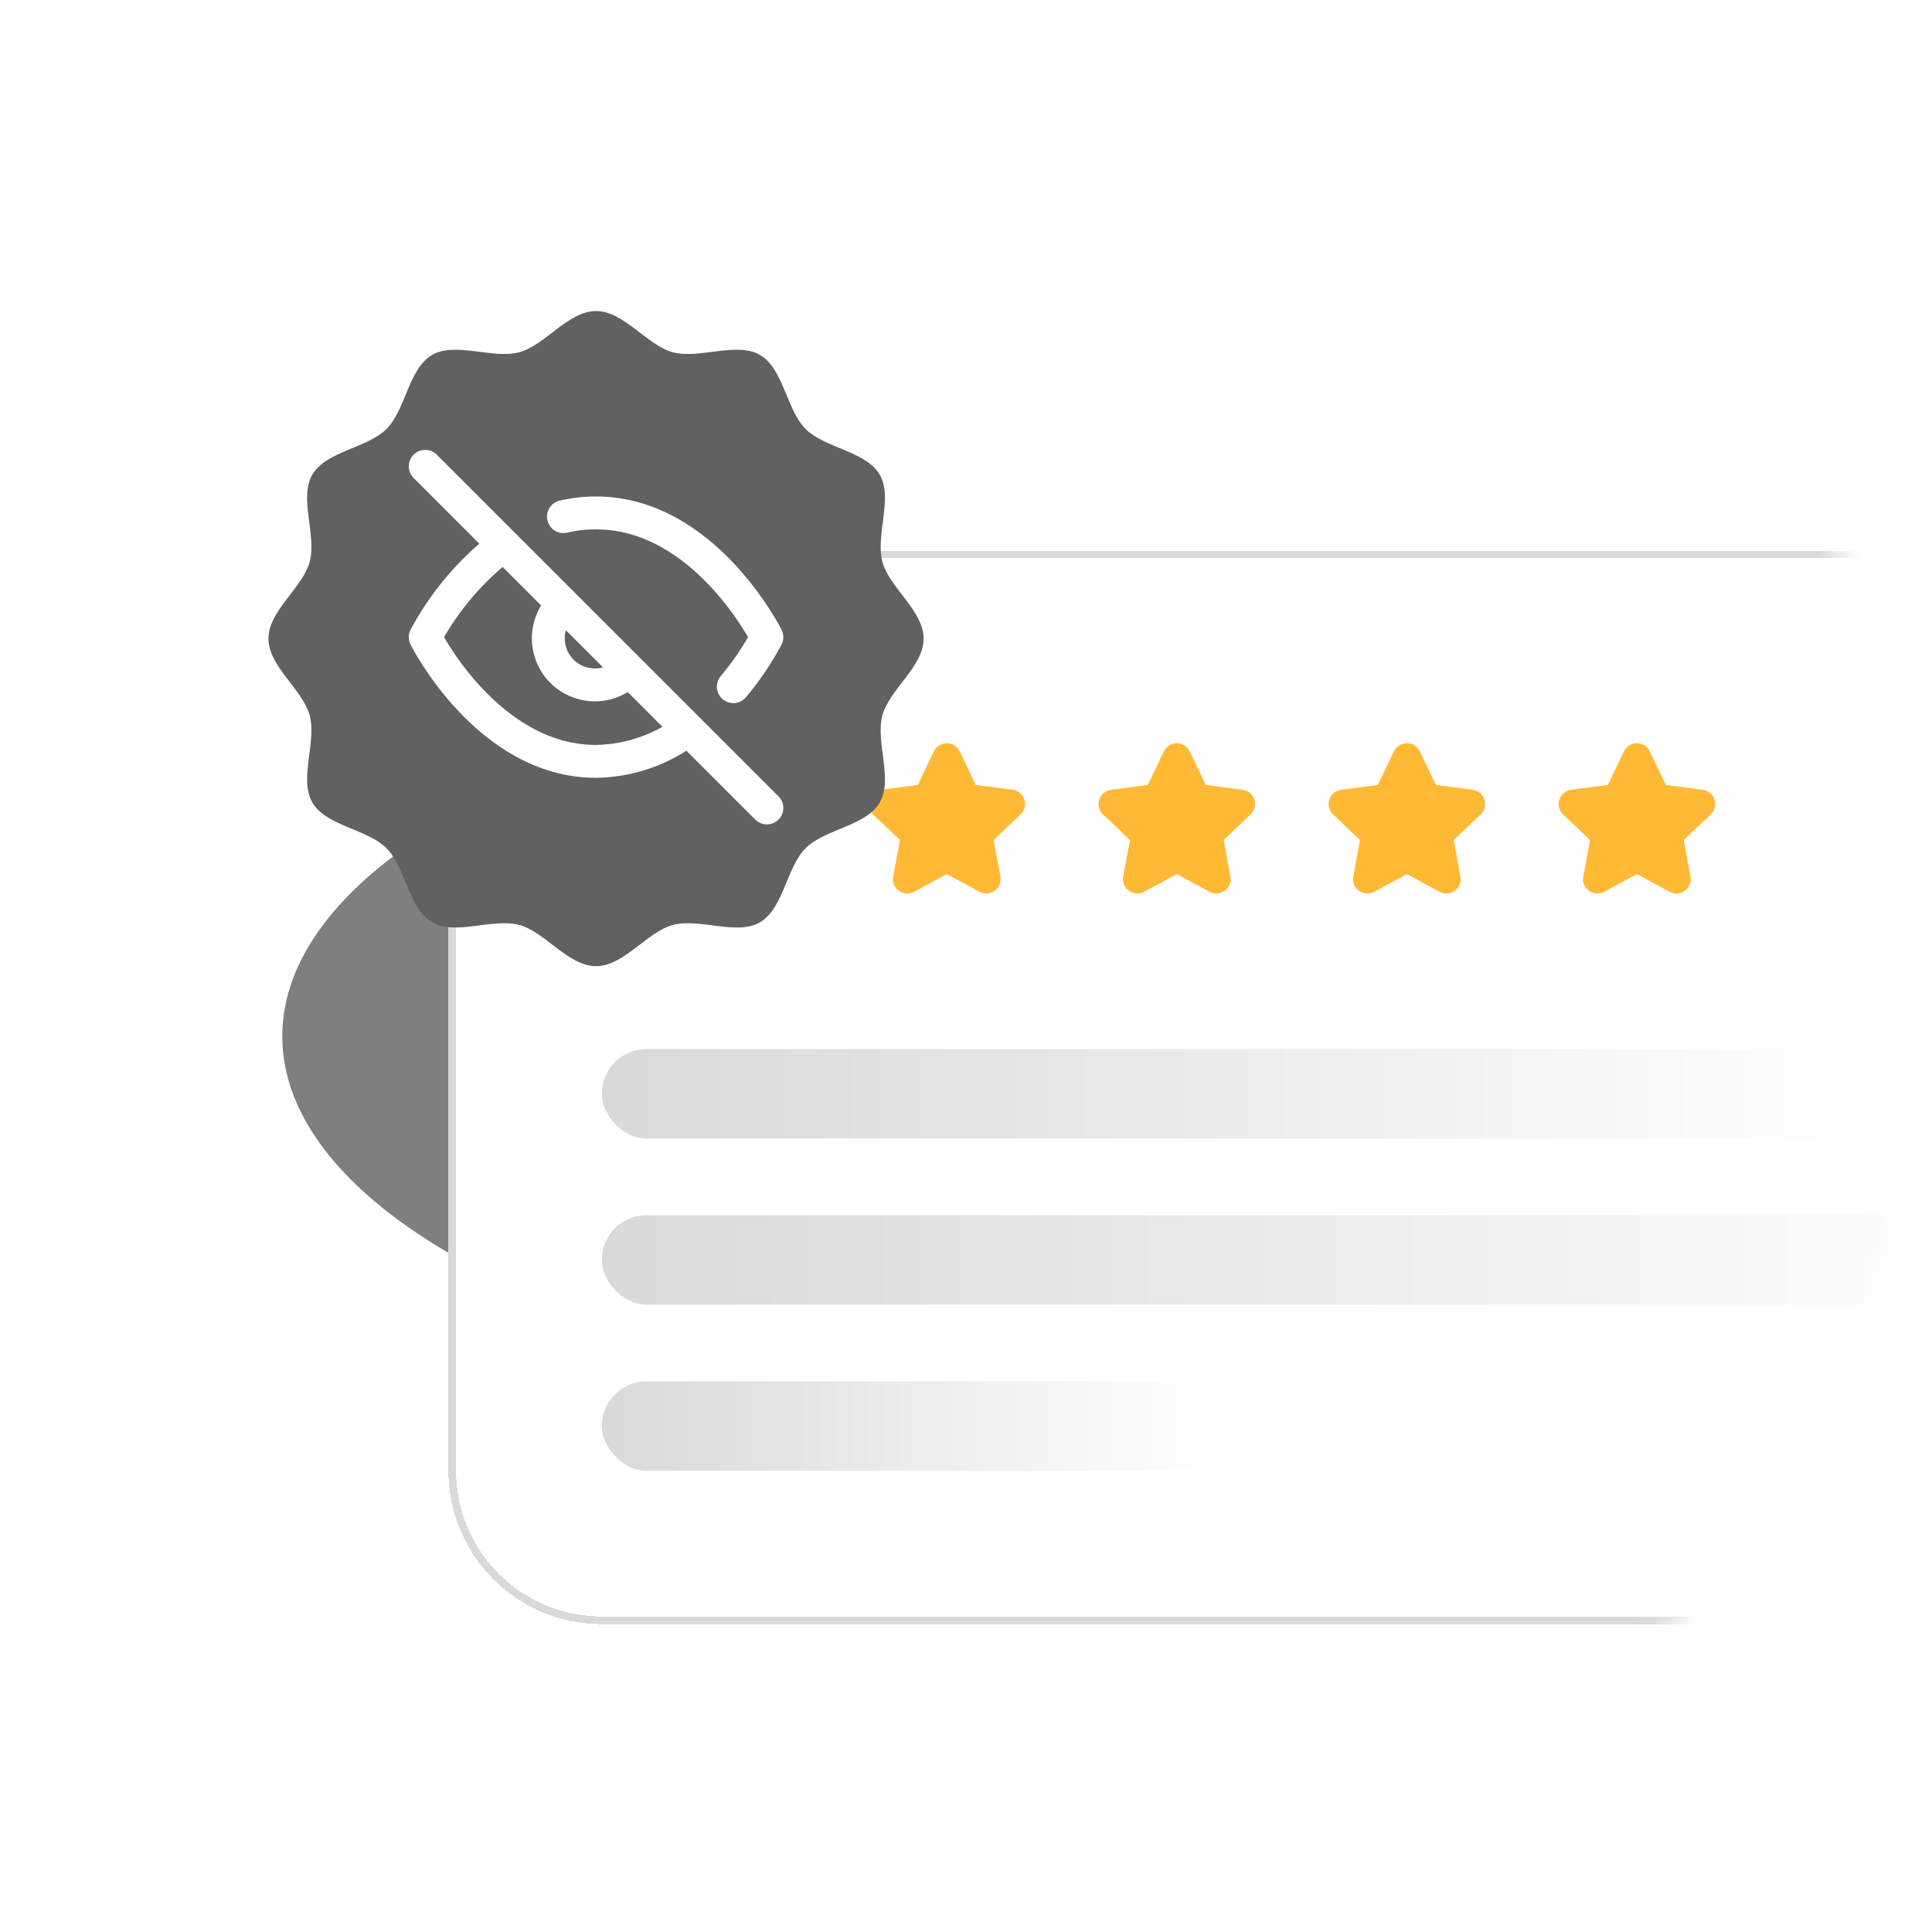 <svg width="94" height="94" viewBox="0 0 94 94" fill="none" xmlns="http://www.w3.org/2000/svg">
<mask id="mask0_675_14934" style="mask-type:alpha" maskUnits="userSpaceOnUse" x="0" y="0" width="94" height="94">
<circle cx="47" cy="47" r="46.943" fill="#D9D9D9"/>
</mask>
<g mask="url(#mask0_675_14934)">
<g filter="url(#filter0_f_675_14934)">
<ellipse cx="56.636" cy="50.42" rx="42.902" ry="18.031" fill="#7F7F7F"/>
</g>
<g filter="url(#filter1_d_675_14934)">
<path d="M21.818 31.767C21.818 27.646 25.159 24.306 29.279 24.306H147.414C151.535 24.306 154.875 27.646 154.875 31.767V69.073C154.875 73.193 151.535 76.534 147.414 76.534H29.279C25.159 76.534 21.818 73.193 21.818 69.073V31.767Z" fill="white" shape-rendering="crispEdges"/>
<path d="M22.005 31.767C22.005 27.749 25.262 24.492 29.279 24.492H147.414C151.432 24.492 154.689 27.749 154.689 31.767V69.073C154.689 73.09 151.432 76.347 147.414 76.347H29.279C25.262 76.347 22.005 73.09 22.005 69.073V31.767Z" stroke="#D9D9D9" stroke-width="0.373" shape-rendering="crispEdges"/>
<path d="M35.506 34.074C35.252 33.542 34.497 33.542 34.243 34.074L33.465 35.703L31.675 35.939C31.092 36.016 30.858 36.735 31.285 37.14L32.595 38.383L32.266 40.158C32.159 40.737 32.77 41.181 33.287 40.901L34.874 40.039L36.461 40.901C36.978 41.181 37.59 40.737 37.483 40.158L37.154 38.383L38.464 37.14C38.89 36.735 38.657 36.016 38.074 35.939L36.283 35.703L35.506 34.074Z" fill="#FFB934"/>
<path d="M46.697 34.074C46.444 33.542 45.688 33.542 45.435 34.074L44.657 35.703L42.867 35.939C42.284 36.016 42.05 36.735 42.477 37.14L43.786 38.383L43.458 40.158C43.35 40.737 43.962 41.181 44.479 40.901L46.066 40.039L47.653 40.901C48.17 41.181 48.782 40.737 48.674 40.158L48.346 38.383L49.655 37.14C50.081 36.735 49.848 36.016 49.265 35.939L47.474 35.703L46.697 34.074Z" fill="#FFB934"/>
<path d="M57.888 34.074C57.635 33.542 56.88 33.542 56.626 34.074L55.848 35.703L54.058 35.939C53.475 36.016 53.241 36.735 53.668 37.14L54.977 38.383L54.649 40.158C54.541 40.737 55.153 41.181 55.67 40.901L57.257 40.039L58.844 40.901C59.361 41.181 59.973 40.737 59.865 40.158L59.537 38.383L60.846 37.14C61.273 36.735 61.039 36.016 60.456 35.939L58.666 35.703L57.888 34.074Z" fill="#FFB934"/>
<path d="M69.08 34.074C68.826 33.542 68.071 33.542 67.817 34.074L67.04 35.703L65.249 35.939C64.666 36.016 64.433 36.735 64.859 37.14L66.169 38.383L65.84 40.158C65.733 40.737 66.345 41.181 66.862 40.901L68.449 40.039L70.036 40.901C70.553 41.181 71.164 40.737 71.057 40.158L70.728 38.383L72.038 37.14C72.464 36.735 72.231 36.016 71.648 35.939L69.857 35.703L69.08 34.074Z" fill="#FFB934"/>
<path d="M80.273 34.074C80.02 33.542 79.264 33.542 79.011 34.074L78.233 35.703L76.443 35.939C75.86 36.016 75.626 36.735 76.053 37.14L77.362 38.383L77.034 40.158C76.926 40.737 77.538 41.181 78.055 40.901L79.642 40.039L81.229 40.901C81.746 41.181 82.358 40.737 82.25 40.158L81.922 38.383L83.231 37.14C83.658 36.735 83.424 36.016 82.841 35.939L81.05 35.703L80.273 34.074Z" fill="#FFB934"/>
<rect x="29.279" y="48.554" width="61.554" height="4.352" rx="2.176" fill="url(#paint0_linear_675_14934)"/>
<rect x="29.279" y="56.637" width="69.637" height="4.352" rx="2.176" fill="url(#paint1_linear_675_14934)"/>
<rect x="29.279" y="64.72" width="29.845" height="4.352" rx="2.176" fill="url(#paint2_linear_675_14934)"/>
</g>
</g>
<path d="M44.938 31.071C44.938 32.431 43.267 33.552 42.932 34.806C42.587 36.102 43.461 37.908 42.804 39.042C42.138 40.195 40.132 40.333 39.197 41.268C38.262 42.203 38.124 44.209 36.971 44.875C35.837 45.531 34.031 44.657 32.735 45.003C31.481 45.337 30.36 47.008 29 47.008C27.64 47.008 26.519 45.337 25.265 45.003C23.969 44.657 22.163 45.531 21.029 44.875C19.876 44.209 19.738 42.203 18.803 41.268C17.868 40.333 15.862 40.195 15.195 39.042C14.539 37.908 15.413 36.102 15.068 34.806C14.733 33.552 13.062 32.431 13.062 31.071C13.062 29.711 14.733 28.59 15.068 27.336C15.413 26.04 14.539 24.234 15.195 23.099C15.862 21.947 17.868 21.808 18.803 20.873C19.738 19.939 19.876 17.933 21.029 17.266C22.163 16.61 23.969 17.484 25.265 17.139C26.519 16.804 27.64 15.133 29 15.133C30.36 15.133 31.481 16.804 32.735 17.139C34.031 17.484 35.837 16.61 36.971 17.266C38.124 17.933 38.262 19.939 39.197 20.873C40.132 21.808 42.138 21.947 42.804 23.099C43.461 24.234 42.587 26.04 42.932 27.336C43.267 28.59 44.938 29.711 44.938 31.071Z" fill="#616161"/>
<path d="M33.489 35.488C32.197 36.473 30.624 37.018 29.001 37.044C23.712 37.044 20.689 31 20.689 31C21.629 29.249 22.933 27.718 24.513 26.512M27.414 25.137C27.934 25.015 28.466 24.954 29.001 24.956C34.289 24.956 37.312 31 37.312 31C36.853 31.858 36.306 32.666 35.68 33.41M30.602 32.602C30.395 32.825 30.145 33.003 29.866 33.127C29.588 33.251 29.288 33.318 28.984 33.323C28.68 33.328 28.377 33.272 28.095 33.158C27.813 33.044 27.556 32.875 27.341 32.659C27.126 32.444 26.956 32.188 26.842 31.905C26.728 31.623 26.672 31.321 26.678 31.017C26.683 30.712 26.75 30.412 26.874 30.134C26.997 29.856 27.176 29.606 27.399 29.398M20.689 22.689L37.312 39.311" stroke="white" stroke-width="1.6" stroke-linecap="round" stroke-linejoin="round"/>
<defs>
<filter id="filter0_f_675_14934" x="-13.623" y="5.031" width="140.518" height="90.777" filterUnits="userSpaceOnUse" color-interpolation-filters="sRGB">
<feFlood flood-opacity="0" result="BackgroundImageFix"/>
<feBlend mode="normal" in="SourceGraphic" in2="BackgroundImageFix" result="shape"/>
<feGaussianBlur stdDeviation="13.679" result="effect1_foregroundBlur_675_14934"/>
</filter>
<filter id="filter1_d_675_14934" x="18.088" y="23.062" width="140.518" height="59.689" filterUnits="userSpaceOnUse" color-interpolation-filters="sRGB">
<feFlood flood-opacity="0" result="BackgroundImageFix"/>
<feColorMatrix in="SourceAlpha" type="matrix" values="0 0 0 0 0 0 0 0 0 0 0 0 0 0 0 0 0 0 127 0" result="hardAlpha"/>
<feOffset dy="2.487"/>
<feGaussianBlur stdDeviation="1.865"/>
<feComposite in2="hardAlpha" operator="out"/>
<feColorMatrix type="matrix" values="0 0 0 0 0.259 0 0 0 0 0.224 0 0 0 0 0.192 0 0 0 0.2 0"/>
<feBlend mode="normal" in2="BackgroundImageFix" result="effect1_dropShadow_675_14934"/>
<feBlend mode="normal" in="SourceGraphic" in2="effect1_dropShadow_675_14934" result="shape"/>
</filter>
<linearGradient id="paint0_linear_675_14934" x1="29.279" y1="50.73" x2="90.834" y2="50.73" gradientUnits="userSpaceOnUse">
<stop stop-color="#D9D9D9"/>
<stop offset="1" stop-color="white"/>
</linearGradient>
<linearGradient id="paint1_linear_675_14934" x1="29.279" y1="58.813" x2="98.917" y2="58.813" gradientUnits="userSpaceOnUse">
<stop stop-color="#D9D9D9"/>
<stop offset="1" stop-color="white"/>
</linearGradient>
<linearGradient id="paint2_linear_675_14934" x1="29.279" y1="66.896" x2="59.124" y2="66.896" gradientUnits="userSpaceOnUse">
<stop stop-color="#D9D9D9"/>
<stop offset="1" stop-color="white"/>
</linearGradient>
</defs>
</svg>
